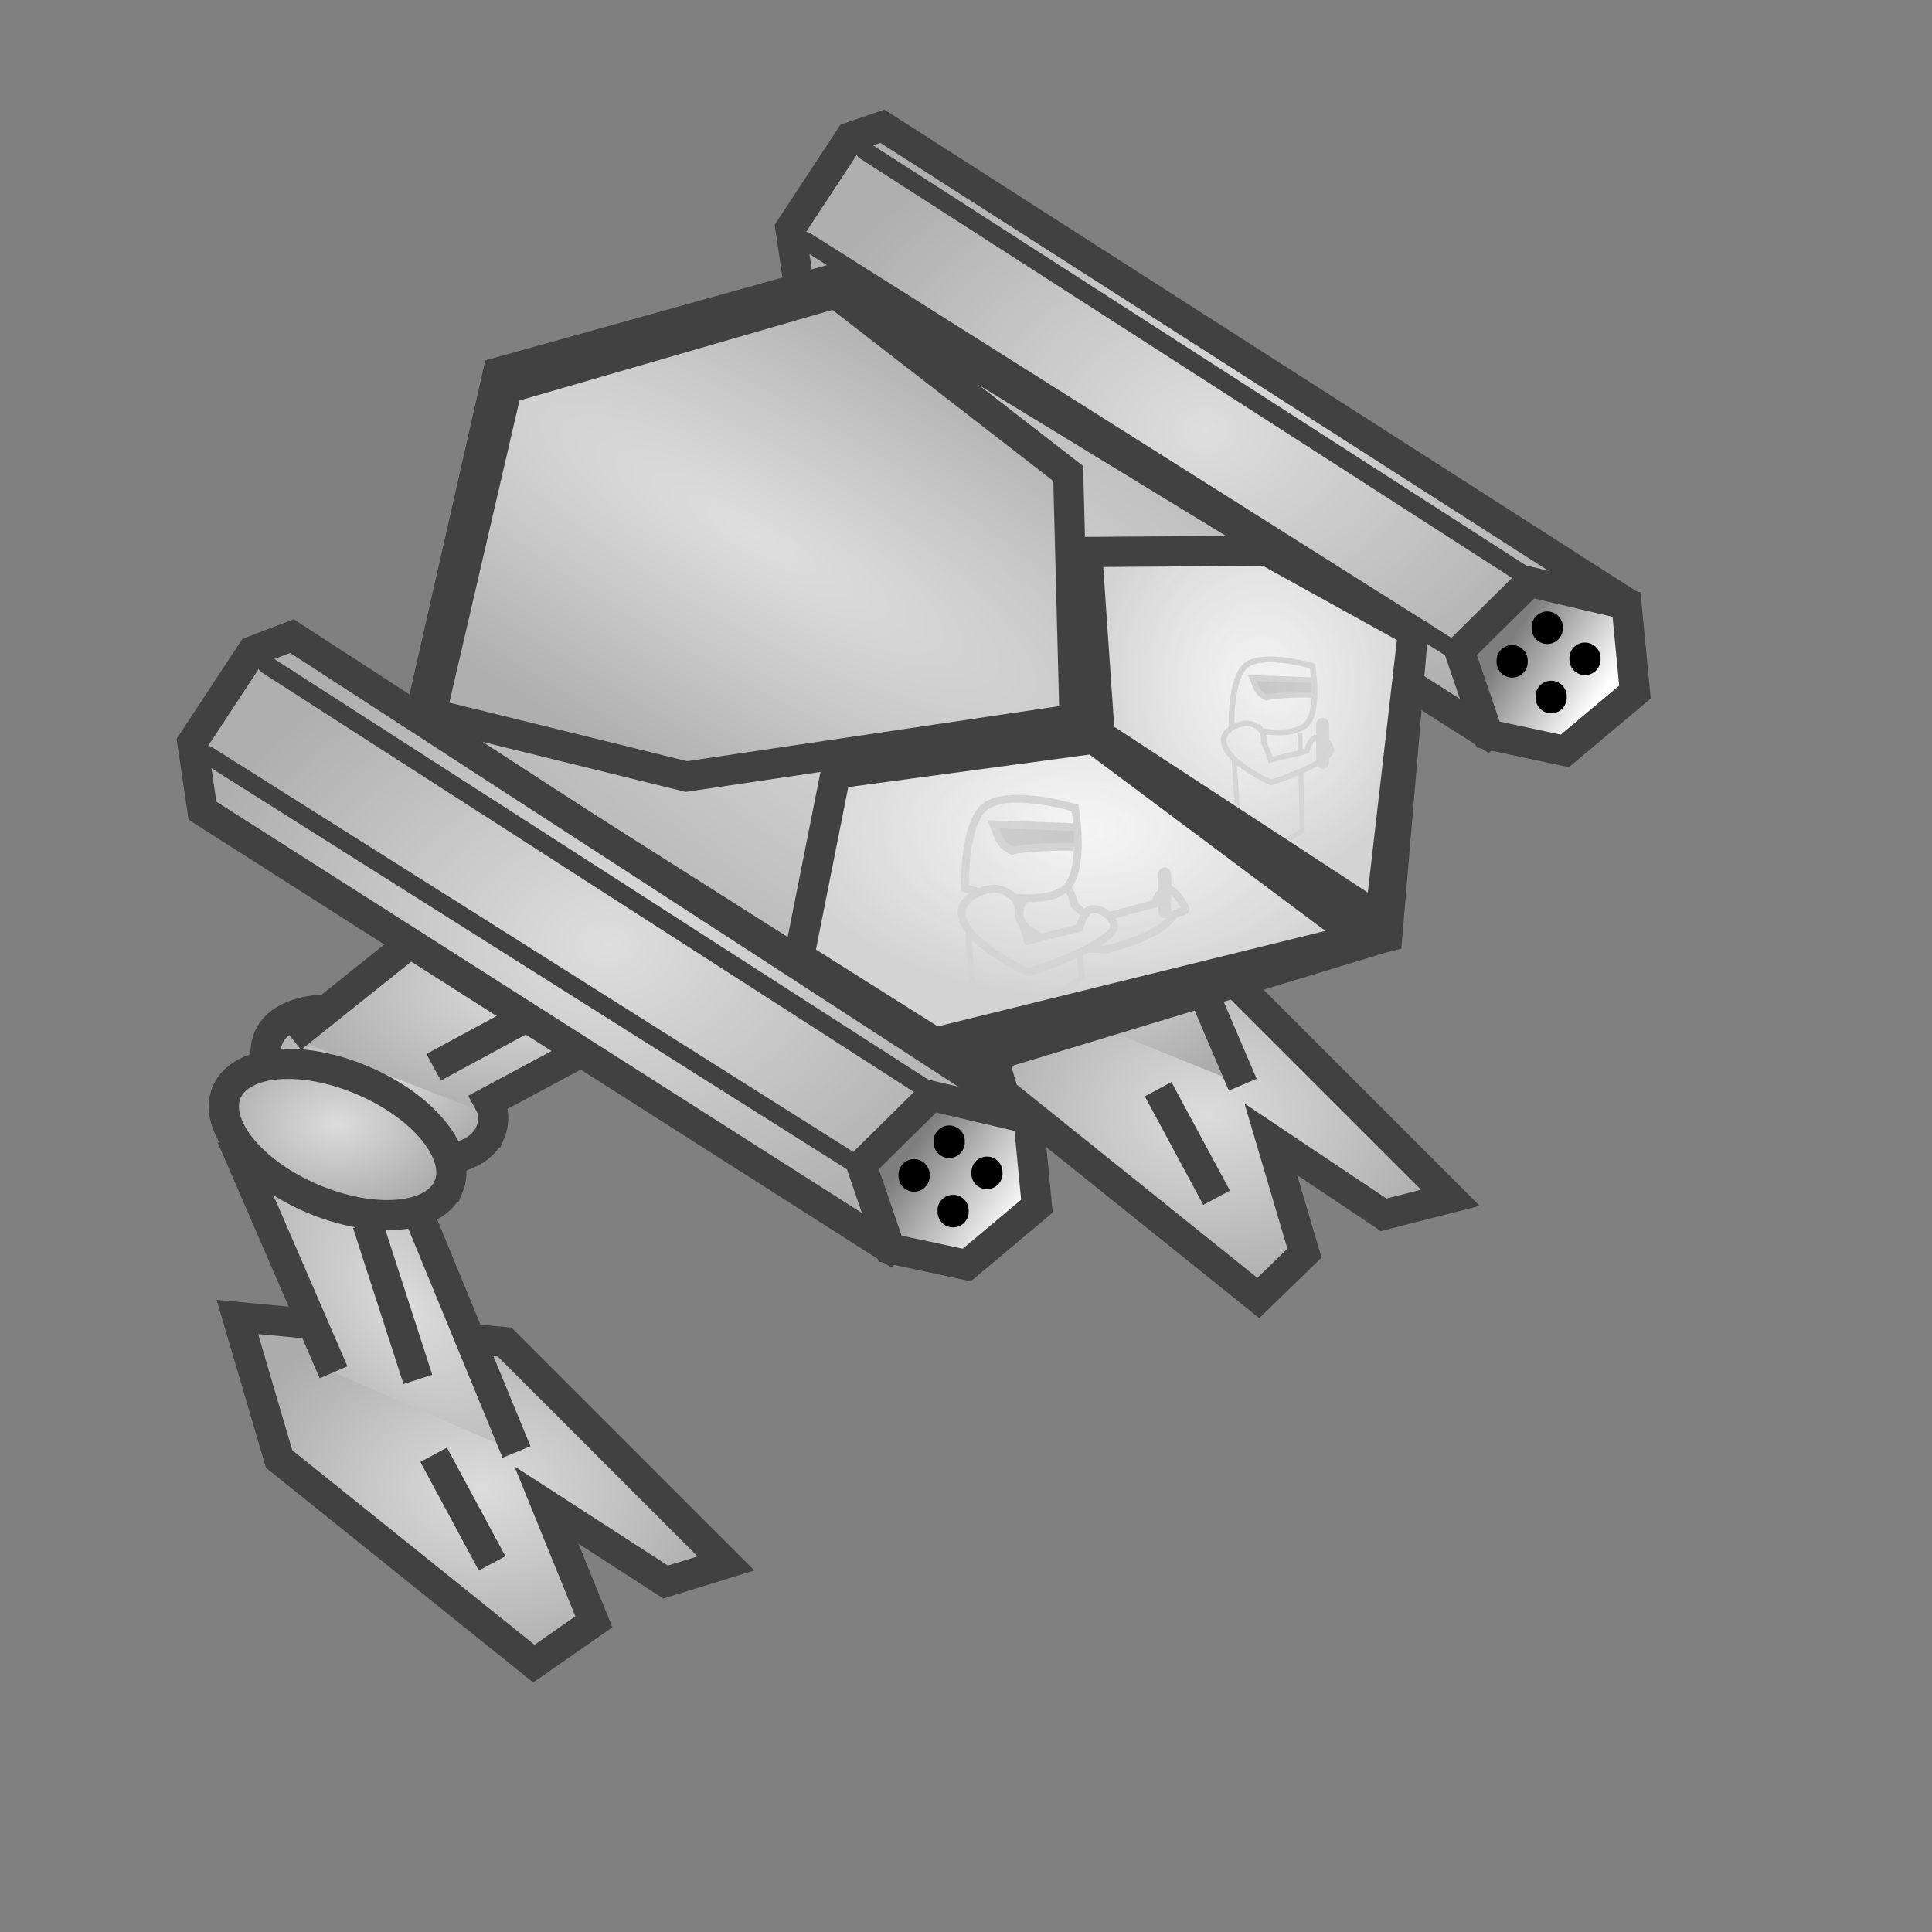 <?xml version="1.0" encoding="UTF-8" standalone="no"?>
<!-- Created with Inkscape (http://www.inkscape.org/) -->

<svg
   xmlns:dc="http://purl.org/dc/elements/1.1/"
   xmlns:cc="http://creativecommons.org/ns#"
   xmlns:rdf="http://www.w3.org/1999/02/22-rdf-syntax-ns#"
   xmlns:svg="http://www.w3.org/2000/svg"
   xmlns="http://www.w3.org/2000/svg"
   xmlns:xlink="http://www.w3.org/1999/xlink"
   xmlns:sodipodi="http://sodipodi.sourceforge.net/DTD/sodipodi-0.dtd"
   xmlns:inkscape="http://www.inkscape.org/namespaces/inkscape"
   width="64"
   height="64"
   id="svg2"
   version="1.1"
   inkscape:version="0.48.4 r9939"
   sodipodi:docname="light-mech4.svg"
   inkscape:export-filename="/home/jami/Projects/java/valley-of-bones/art/exported/light-mech-overlay.png"
   inkscape:export-xdpi="90"
   inkscape:export-ydpi="90">
  <rect width="100%" height="100%" fill="#808080" stroke="none"/>
  <defs
     id="defs4">
    <linearGradient
       id="linearGradient4960">
      <stop
         id="stop4962"
         offset="0"
         style="stop-color:#7e7e7e;stop-opacity:1;" />
      <stop
         id="stop4964"
         offset="1"
         style="stop-color:#ffffff;stop-opacity:1;" />
    </linearGradient>
    <linearGradient
       id="linearGradient4924">
      <stop
         style="stop-color:#ffffff;stop-opacity:0.778;"
         offset="0"
         id="stop4926" />
      <stop
         style="stop-color:#d3d3d3;stop-opacity:1;"
         offset="1"
         id="stop4928" />
    </linearGradient>
    <linearGradient
       id="linearGradient3924-9"
       inkscape:collect="always">
      <stop
         id="stop3926-1"
         offset="0"
         style="stop-color:#000000;stop-opacity:1;" />
      <stop
         id="stop3928-2"
         offset="1"
         style="stop-color:#000000;stop-opacity:0;" />
    </linearGradient>
    <radialGradient
       gradientUnits="userSpaceOnUse"
       gradientTransform="matrix(1.129,0,0,0.816,-3.639,7.211)"
       r="25.862"
       fy="39.298"
       fx="28.214"
       cy="39.298"
       cx="28.214"
       id="radialGradient3930-4"
       xlink:href="#linearGradient3924-9"
       inkscape:collect="always" />
    <radialGradient
       gradientUnits="userSpaceOnUse"
       gradientTransform="matrix(1.129,0,0,0.816,-3.639,7.211)"
       r="25.862"
       fy="39.298"
       fx="28.214"
       cy="39.298"
       cx="28.214"
       id="radialGradient3930"
       xlink:href="#linearGradient3924"
       inkscape:collect="always" />
    <linearGradient
       id="linearGradient3924"
       inkscape:collect="always">
      <stop
         id="stop3926"
         offset="0"
         style="stop-color:#000000;stop-opacity:1;" />
      <stop
         id="stop3928"
         offset="1"
         style="stop-color:#000000;stop-opacity:0;" />
    </linearGradient>
    <linearGradient
       id="linearGradient3775">
      <stop
         id="stop3777"
         offset="0"
         style="stop-color:#dedede;stop-opacity:1;" />
      <stop
         id="stop3779"
         offset="1"
         style="stop-color:#afafaf;stop-opacity:1;" />
    </linearGradient>
    <linearGradient
       id="linearGradient3834">
      <stop
         id="stop3836"
         offset="0"
         style="stop-color:#505050;stop-opacity:1;" />
      <stop
         id="stop3838"
         offset="1"
         style="stop-color:#646464;stop-opacity:1;" />
    </linearGradient>
    <linearGradient
       inkscape:collect="always"
       xlink:href="#linearGradient3775"
       id="linearGradient4032"
       gradientUnits="userSpaceOnUse"
       x1="46.044"
       y1="1005.714"
       x2="29.042"
       y2="1018.844"
       gradientTransform="matrix(0.257,0,0,0.257,23.018,758.131)" />
    <linearGradient
       inkscape:collect="always"
       xlink:href="#linearGradient3775"
       id="linearGradient4054"
       gradientUnits="userSpaceOnUse"
       x1="45.538"
       y1="16.936"
       x2="26.862"
       y2="27.946" />
    <linearGradient
       inkscape:collect="always"
       xlink:href="#linearGradient3775"
       id="linearGradient4065"
       x1="30.51"
       y1="32.438"
       x2="33.954"
       y2="32.438"
       gradientUnits="userSpaceOnUse" />
    <radialGradient
       inkscape:collect="always"
       xlink:href="#linearGradient3775"
       id="radialGradient4113"
       cx="30.511"
       cy="21.903"
       fx="30.511"
       fy="21.903"
       r="17.132"
       gradientTransform="matrix(0.477,-0.708,1.667,1.123,-20.56,1007.261)"
       gradientUnits="userSpaceOnUse" />
    <radialGradient
       inkscape:collect="always"
       xlink:href="#linearGradient3775"
       id="radialGradient4125"
       cx="24.94"
       cy="17.719"
       fx="24.94"
       fy="17.719"
       r="11.155"
       gradientTransform="matrix(2.524,1.449,-0.38,0.661,-31.294,958.227)"
       gradientUnits="userSpaceOnUse" />
    <linearGradient
       id="linearGradient3932-6">
      <stop
         style="stop-color:#6cf864;stop-opacity:1;"
         offset="0"
         id="stop3934-4" />
      <stop
         style="stop-color:#626262;stop-opacity:1;"
         offset="1"
         id="stop3936-5" />
    </linearGradient>
    <linearGradient
       gradientTransform="matrix(0.89,0,0,0.84,2.517,993.123)"
       gradientUnits="userSpaceOnUse"
       y2="32.757"
       x2="37.723"
       y1="44.761"
       x1="39.014"
       id="linearGradient3894-2"
       xlink:href="#linearGradient3932-6"
       inkscape:collect="always" />
    <linearGradient
       id="linearGradient3932-1">
      <stop
         style="stop-color:#6cf864;stop-opacity:1;"
         offset="0"
         id="stop3934-0" />
      <stop
         style="stop-color:#626262;stop-opacity:1;"
         offset="1"
         id="stop3936-2" />
    </linearGradient>
    <linearGradient
       gradientTransform="matrix(0.89,0,0,0.84,2.517,993.123)"
       gradientUnits="userSpaceOnUse"
       y2="33.766"
       x2="33.055"
       y1="45.419"
       x1="31.802"
       id="linearGradient3882-8"
       xlink:href="#linearGradient3932-1"
       inkscape:collect="always" />
    <linearGradient
       id="linearGradient4316-4">
      <stop
         style="stop-color:#09610d;stop-opacity:1;"
         offset="0"
         id="stop4318-2" />
      <stop
         style="stop-color:#353535;stop-opacity:1;"
         offset="1"
         id="stop4320-8" />
    </linearGradient>
    <radialGradient
       gradientUnits="userSpaceOnUse"
       gradientTransform="matrix(1,0,0,1.149,0,-1.468)"
       r="10.322"
       fy="9.872"
       fx="7.692"
       cy="9.872"
       cx="7.692"
       id="radialGradient4314-7"
       xlink:href="#linearGradient4316-4"
       inkscape:collect="always" />
    <clipPath
       id="clipPath4239-9"
       clipPathUnits="userSpaceOnUse">
      <path
         sodipodi:type="star"
         style="color:#000000;fill:none;stroke:#000000;stroke-width:0.805;stroke-miterlimit:4;stroke-opacity:1;stroke-dasharray:none;marker:none;visibility:visible;display:inline;overflow:visible;enable-background:accumulate"
         id="path4241-6"
         sodipodi:sides="6"
         sodipodi:cx="7.6923652"
         sodipodi:cy="9.872016"
         sodipodi:r1="11.454346"
         sodipodi:r2="9.919755"
         sodipodi:arg1="0.52359878"
         sodipodi:arg2="1.0471976"
         inkscape:flatsided="true"
         inkscape:rounded="0"
         inkscape:randomized="0"
         d="m 17.612,15.599 -9.92,5.727 -9.92,-5.727 0,-11.454 9.92,-5.727 9.92,5.727 z"
         transform="matrix(1.207,-0.079,0.264,1.262,-42.059,998.795)" />
    </clipPath>
    <clipPath
       id="clipPath4239"
       clipPathUnits="userSpaceOnUse">
      <path
         sodipodi:type="star"
         style="color:#000000;fill:none;stroke:#000000;stroke-width:0.805;stroke-miterlimit:4;stroke-opacity:1;stroke-dasharray:none;marker:none;visibility:visible;display:inline;overflow:visible;enable-background:accumulate"
         id="path4241"
         sodipodi:sides="6"
         sodipodi:cx="7.6923652"
         sodipodi:cy="9.872016"
         sodipodi:r1="11.454346"
         sodipodi:r2="9.919755"
         sodipodi:arg1="0.52359878"
         sodipodi:arg2="1.0471976"
         inkscape:flatsided="true"
         inkscape:rounded="0"
         inkscape:randomized="0"
         d="m 17.612,15.599 -9.92,5.727 -9.92,-5.727 0,-11.454 9.92,-5.727 9.92,5.727 z"
         transform="matrix(1.207,-0.079,0.264,1.262,-42.059,998.795)" />
    </clipPath>
    <radialGradient
       r="5.298"
       fy="12.072"
       fx="34.219"
       cy="12.072"
       cx="34.219"
       gradientTransform="matrix(0.672,-0.887,0.85,0.573,-28.862,995.013)"
       gradientUnits="userSpaceOnUse"
       id="radialGradient3933"
       xlink:href="#linearGradient3885"
       inkscape:collect="always" />
    <radialGradient
       r="5.298"
       fy="12.072"
       fx="34.219"
       cy="12.072"
       cx="34.219"
       gradientTransform="matrix(0.672,-0.887,0.85,0.573,-28.862,995.013)"
       gradientUnits="userSpaceOnUse"
       id="radialGradient3931"
       xlink:href="#linearGradient3819"
       inkscape:collect="always" />
    <radialGradient
       r="5.298"
       fy="12.072"
       fx="34.219"
       cy="12.072"
       cx="34.219"
       gradientTransform="matrix(1.123,0.259,-0.248,0.957,-27.073,959.289)"
       gradientUnits="userSpaceOnUse"
       id="radialGradient3927"
       xlink:href="#linearGradient3885"
       inkscape:collect="always" />
    <radialGradient
       r="5.298"
       fy="12.072"
       fx="34.219"
       cy="12.072"
       cx="34.219"
       gradientTransform="matrix(1.123,0.259,-0.248,0.957,-27.073,959.289)"
       gradientUnits="userSpaceOnUse"
       id="radialGradient3925"
       xlink:href="#linearGradient3819"
       inkscape:collect="always" />
    <radialGradient
       r="5.298"
       fy="12.072"
       fx="34.219"
       cy="12.072"
       cx="34.219"
       gradientTransform="matrix(0.514,-0.977,0.935,0.438,-24.977,1014.697)"
       gradientUnits="userSpaceOnUse"
       id="radialGradient3921"
       xlink:href="#linearGradient3885"
       inkscape:collect="always" />
    <radialGradient
       r="5.298"
       fy="12.072"
       fx="34.219"
       cy="12.072"
       cx="34.219"
       gradientTransform="matrix(0.514,-0.977,0.935,0.438,-24.977,1014.697)"
       gradientUnits="userSpaceOnUse"
       id="radialGradient3919"
       xlink:href="#linearGradient3819"
       inkscape:collect="always" />
    <radialGradient
       r="5.298"
       fy="12.072"
       fx="34.219"
       cy="12.072"
       cx="34.219"
       gradientTransform="matrix(0.514,-0.977,0.935,0.438,-33.635,1012.416)"
       gradientUnits="userSpaceOnUse"
       id="radialGradient3915"
       xlink:href="#linearGradient3885"
       inkscape:collect="always" />
    <radialGradient
       r="5.298"
       fy="12.072"
       fx="34.219"
       cy="12.072"
       cx="34.219"
       gradientTransform="matrix(0.514,-0.977,0.935,0.438,-33.635,1012.416)"
       gradientUnits="userSpaceOnUse"
       id="radialGradient3913"
       xlink:href="#linearGradient3819"
       inkscape:collect="always" />
    <radialGradient
       r="5.298"
       fy="12.072"
       fx="34.219"
       cy="12.072"
       cx="34.219"
       gradientTransform="matrix(0.514,-0.977,0.935,0.438,-36.952,1005.151)"
       gradientUnits="userSpaceOnUse"
       id="radialGradient3909"
       xlink:href="#linearGradient3885"
       inkscape:collect="always" />
    <radialGradient
       r="5.298"
       fy="12.072"
       fx="34.219"
       cy="12.072"
       cx="34.219"
       gradientTransform="matrix(0.514,-0.977,0.935,0.438,-36.952,1005.151)"
       gradientUnits="userSpaceOnUse"
       id="radialGradient3907"
       xlink:href="#linearGradient3819"
       inkscape:collect="always" />
    <radialGradient
       gradientUnits="userSpaceOnUse"
       gradientTransform="matrix(1.156,-0.008,0.007,0.985,-43.58,957.805)"
       r="5.298"
       fy="12.072"
       fx="34.219"
       cy="12.072"
       cx="34.219"
       id="radialGradient3903"
       xlink:href="#linearGradient3819"
       inkscape:collect="always" />
    <radialGradient
       gradientUnits="userSpaceOnUse"
       gradientTransform="matrix(1.156,-0.008,0.007,0.985,-43.58,957.805)"
       r="5.298"
       fy="12.072"
       fx="34.219"
       cy="12.072"
       cx="34.219"
       id="radialGradient3895"
       xlink:href="#linearGradient3885"
       inkscape:collect="always" />
    <linearGradient
       id="linearGradient3777">
      <stop
         id="stop3779-6"
         offset="0"
         style="stop-color:#dcdcdc;stop-opacity:1;" />
      <stop
         id="stop3781"
         offset="1"
         style="stop-color:#acacac;stop-opacity:1;" />
    </linearGradient>
    <linearGradient
       id="linearGradient3819">
      <stop
         id="stop3821"
         offset="0"
         style="stop-color:#353535;stop-opacity:1;" />
      <stop
         id="stop3823"
         offset="1"
         style="stop-color:#09610d;stop-opacity:0;" />
    </linearGradient>
    <linearGradient
       id="linearGradient3885">
      <stop
         id="stop3887"
         offset="0"
         style="stop-color:#000000;stop-opacity:1;" />
      <stop
         id="stop3889"
         offset="1"
         style="stop-color:#abae2c;stop-opacity:0;" />
    </linearGradient>
    <linearGradient
       id="linearGradient3957">
      <stop
         id="stop3959"
         offset="0"
         style="stop-color:#232323;stop-opacity:1;" />
      <stop
         id="stop3961"
         offset="1"
         style="stop-color:#252525;stop-opacity:0.667;" />
    </linearGradient>
    <linearGradient
       id="linearGradient5419">
      <stop
         id="stop5421"
         offset="0"
         style="stop-color:#575757;stop-opacity:1;" />
      <stop
         id="stop5423"
         offset="1"
         style="stop-color:#9b9b9b;stop-opacity:1;" />
    </linearGradient>
    <linearGradient
       id="linearGradient3914">
      <stop
         style="stop-color:#7be02a;stop-opacity:1;"
         offset="0"
         id="stop3916" />
      <stop
         style="stop-color:#dc5f3f;stop-opacity:1;"
         offset="1"
         id="stop3918" />
    </linearGradient>
    <linearGradient
       id="linearGradient3920">
      <stop
         id="stop3922"
         offset="0"
         style="stop-color:#da7c71;stop-opacity:1;" />
      <stop
         id="stop3924"
         offset="1"
         style="stop-color:#2daf15;stop-opacity:1;" />
    </linearGradient>
    <linearGradient
       id="linearGradient3926">
      <stop
         style="stop-color:#f3ee28;stop-opacity:1;"
         offset="0"
         id="stop3928-5" />
      <stop
         style="stop-color:#89d539;stop-opacity:1;"
         offset="1"
         id="stop3930" />
    </linearGradient>
    <linearGradient
       id="linearGradient3932">
      <stop
         style="stop-color:#ffffff;stop-opacity:1;"
         offset="0"
         id="stop3934" />
      <stop
         style="stop-color:#626262;stop-opacity:1;"
         offset="1"
         id="stop3936" />
    </linearGradient>
    <linearGradient
       id="linearGradient3998">
      <stop
         style="stop-color:#bebebe;stop-opacity:1;"
         offset="0"
         id="stop4000" />
      <stop
         style="stop-color:#515151;stop-opacity:1;"
         offset="1"
         id="stop4002" />
    </linearGradient>
    <linearGradient
       id="linearGradient3862">
      <stop
         id="stop3864"
         offset="0"
         style="stop-color:#ffffff;stop-opacity:1;" />
      <stop
         id="stop3866"
         offset="1"
         style="stop-color:#ffffff;stop-opacity:0.333;" />
    </linearGradient>
    <linearGradient
       id="linearGradient3880">
      <stop
         style="stop-color:#d8d8d8;stop-opacity:1;"
         offset="0"
         id="stop3882" />
      <stop
         style="stop-color:#969696;stop-opacity:1;"
         offset="1"
         id="stop3884" />
    </linearGradient>
    <linearGradient
       id="linearGradient4308">
      <stop
         id="stop4310"
         offset="0"
         style="stop-color:#b7b7b7;stop-opacity:1;" />
      <stop
         id="stop4312"
         offset="1"
         style="stop-color:#b7b7b7;stop-opacity:0;" />
    </linearGradient>
    <linearGradient
       id="linearGradient4316">
      <stop
         style="stop-color:#515151;stop-opacity:1;"
         offset="0"
         id="stop4318" />
      <stop
         style="stop-color:#e3e3e3;stop-opacity:1;"
         offset="1"
         id="stop4320" />
    </linearGradient>
    <radialGradient
       inkscape:collect="always"
       xlink:href="#linearGradient3777"
       id="radialGradient4810"
       cx="20.179"
       cy="1038.374"
       fx="20.179"
       fy="1038.374"
       r="7.395"
       gradientTransform="matrix(1,0,0,0.726,0,284.189)"
       gradientUnits="userSpaceOnUse" />
    <radialGradient
       inkscape:collect="always"
       xlink:href="#linearGradient3777"
       id="radialGradient4818"
       cx="18.452"
       cy="1036.826"
       fx="18.452"
       fy="1036.826"
       r="4.654"
       gradientTransform="matrix(1.029,1.263,-0.73,0.595,756.795,396.707)"
       gradientUnits="userSpaceOnUse" />
    <radialGradient
       inkscape:collect="always"
       xlink:href="#linearGradient3777"
       id="radialGradient4826"
       cx="16.071"
       cy="1028.374"
       fx="16.071"
       fy="1028.374"
       r="3.674"
       gradientTransform="matrix(1,0,0,0.704,0,304.073)"
       gradientUnits="userSpaceOnUse" />
    <radialGradient
       inkscape:collect="always"
       xlink:href="#linearGradient3777"
       id="radialGradient4834"
       cx="21.488"
       cy="35.845"
       fx="21.488"
       fy="35.845"
       r="7.156"
       gradientTransform="matrix(1,0,0,0.534,0,16.696)"
       gradientUnits="userSpaceOnUse" />
    <radialGradient
       inkscape:collect="always"
       xlink:href="#linearGradient3777"
       id="radialGradient4842"
       cx="20.179"
       cy="1038.374"
       fx="20.179"
       fy="1038.374"
       r="7.395"
       gradientTransform="matrix(1,0,0,0.726,0,284.189)"
       gradientUnits="userSpaceOnUse" />
    <radialGradient
       inkscape:collect="always"
       xlink:href="#linearGradient3777"
       id="radialGradient4850"
       cx="18.452"
       cy="1036.826"
       fx="18.452"
       fy="1036.826"
       r="4.654"
       gradientTransform="matrix(1,0,0,0.942,0,60.098)"
       gradientUnits="userSpaceOnUse" />
    <radialGradient
       inkscape:collect="always"
       xlink:href="#linearGradient3777"
       id="radialGradient4858"
       cx="35.881"
       cy="1014.391"
       fx="35.881"
       fy="1014.391"
       r="9.79"
       gradientTransform="matrix(1,0,0,0.565,0,442.716)"
       gradientUnits="userSpaceOnUse" />
    <radialGradient
       inkscape:collect="always"
       xlink:href="#linearGradient3777"
       id="radialGradient4866"
       cx="41.756"
       cy="1011.491"
       fx="41.756"
       fy="1011.491"
       r="5.649"
       gradientTransform="matrix(1,0,0,1.163,0,-165.411)"
       gradientUnits="userSpaceOnUse" />
    <radialGradient
       inkscape:collect="always"
       xlink:href="#linearGradient3775"
       id="radialGradient4887"
       gradientUnits="userSpaceOnUse"
       gradientTransform="matrix(2.524,1.449,-0.38,0.661,-31.294,958.227)"
       cx="24.94"
       cy="17.719"
       fx="24.94"
       fy="17.719"
       r="11.155" />
    <radialGradient
       inkscape:collect="always"
       xlink:href="#linearGradient4924"
       id="radialGradient4890"
       gradientUnits="userSpaceOnUse"
       gradientTransform="matrix(1,0,0,1.163,0,-165.411)"
       cx="41.756"
       cy="1011.491"
       fx="41.756"
       fy="1011.491"
       r="5.649" />
    <radialGradient
       inkscape:collect="always"
       xlink:href="#linearGradient4924"
       id="radialGradient4893"
       gradientUnits="userSpaceOnUse"
       gradientTransform="matrix(1,0,0,0.565,0,442.716)"
       cx="35.881"
       cy="1014.391"
       fx="35.881"
       fy="1014.391"
       r="9.79" />
    <linearGradient
       inkscape:collect="always"
       xlink:href="#linearGradient3775"
       id="linearGradient4897"
       gradientUnits="userSpaceOnUse"
       gradientTransform="matrix(0.257,0,0,0.257,25.018,758.131)"
       x1="46.044"
       y1="1005.714"
       x2="29.042"
       y2="1018.844" />
    <linearGradient
       inkscape:collect="always"
       xlink:href="#linearGradient3775"
       id="linearGradient4900"
       gradientUnits="userSpaceOnUse"
       x1="30.51"
       y1="32.438"
       x2="33.954"
       y2="32.438"
       gradientTransform="translate(2,988.362)" />
    <radialGradient
       inkscape:collect="always"
       xlink:href="#linearGradient3775"
       id="radialGradient4908"
       gradientUnits="userSpaceOnUse"
       gradientTransform="matrix(0.477,-0.708,1.667,1.123,-20.56,1007.261)"
       cx="30.511"
       cy="21.903"
       fx="30.511"
       fy="21.903"
       r="17.132" />
    <radialGradient
       inkscape:collect="always"
       xlink:href="#linearGradient3777"
       id="radialGradient4912"
       gradientUnits="userSpaceOnUse"
       gradientTransform="matrix(1.162,0,0,0.818,-7.493,184.393)"
       cx="16.071"
       cy="1028.374"
       fx="16.071"
       fy="1028.374"
       r="3.674" />
    <radialGradient
       inkscape:collect="always"
       xlink:href="#linearGradient3777"
       id="radialGradient4918"
       gradientUnits="userSpaceOnUse"
       gradientTransform="matrix(1.162,0,0,0.844,-7.493,161.286)"
       cx="20.179"
       cy="1038.374"
       fx="20.179"
       fy="1038.374"
       r="7.395" />
    <linearGradient
       inkscape:collect="always"
       xlink:href="#linearGradient3775"
       id="linearGradient4930"
       gradientUnits="userSpaceOnUse"
       x1="45.538"
       y1="16.936"
       x2="26.862"
       y2="27.946" />
    <linearGradient
       inkscape:collect="always"
       xlink:href="#linearGradient3775"
       id="linearGradient4948"
       gradientUnits="userSpaceOnUse"
       x1="45.538"
       y1="16.936"
       x2="26.862"
       y2="27.946" />
    <linearGradient
       inkscape:collect="always"
       xlink:href="#linearGradient3775"
       id="linearGradient4950"
       gradientUnits="userSpaceOnUse"
       gradientTransform="matrix(0.257,0,0,0.257,34.675,753.067)"
       x1="46.044"
       y1="1005.714"
       x2="29.042"
       y2="1018.844" />
    <linearGradient
       inkscape:collect="always"
       xlink:href="#linearGradient3775"
       id="linearGradient4954"
       gradientUnits="userSpaceOnUse"
       gradientTransform="matrix(0.817,0,0,0.817,16.239,987.279)"
       x1="30.51"
       y1="32.438"
       x2="33.954"
       y2="32.438" />
    <linearGradient
       inkscape:collect="always"
       xlink:href="#linearGradient3775"
       id="linearGradient4958"
       gradientUnits="userSpaceOnUse"
       gradientTransform="matrix(0.182,0,0,0.182,35.7,828.779)"
       x1="46.044"
       y1="1005.714"
       x2="29.042"
       y2="1018.844" />
    <radialGradient
       inkscape:collect="always"
       xlink:href="#linearGradient3777"
       id="radialGradient4972"
       cx="12.567"
       cy="1024.311"
       fx="12.567"
       fy="1024.311"
       r="4.269"
       gradientTransform="matrix(1,0,0,0.704,0,302.873)"
       gradientUnits="userSpaceOnUse" />
    <radialGradient
       inkscape:collect="always"
       xlink:href="#linearGradient3775"
       id="radialGradient3981"
       cx="20.109"
       cy="31.272"
       fx="20.109"
       fy="31.272"
       r="14.237"
       gradientTransform="matrix(1,0,0,0.752,0,7.766)"
       gradientUnits="userSpaceOnUse" />
    <linearGradient
       inkscape:collect="always"
       xlink:href="#linearGradient4960"
       id="linearGradient3989"
       x1="30.209"
       y1="38.056"
       x2="33.744"
       y2="40.393"
       gradientUnits="userSpaceOnUse" />
    <radialGradient
       inkscape:collect="always"
       xlink:href="#linearGradient3775"
       id="radialGradient4007"
       gradientUnits="userSpaceOnUse"
       gradientTransform="matrix(1,0,0,0.752,19.811,979.1)"
       cx="20.109"
       cy="31.272"
       fx="20.109"
       fy="31.272"
       r="14.237" />
    <linearGradient
       inkscape:collect="always"
       xlink:href="#linearGradient4960"
       id="linearGradient4009"
       gradientUnits="userSpaceOnUse"
       x1="30.249"
       y1="38.214"
       x2="33.194"
       y2="40.106"
       gradientTransform="translate(19.811,971.334)" />
  </defs>
  <sodipodi:namedview
     id="base"
     pagecolor="#000000"
     bordercolor="#666666"
     borderopacity="1.0"
     inkscape:pageopacity="0"
     inkscape:pageshadow="2"
     inkscape:zoom="6.052834"
     inkscape:cx="38.099254"
     inkscape:cy="33.213218"
     inkscape:document-units="px"
     inkscape:current-layer="layer2"
     showgrid="true"
     inkscape:window-width="959"
     inkscape:window-height="1024"
     inkscape:window-x="2880"
     inkscape:window-y="27"
     inkscape:window-maximized="0"
     showguides="true"
     inkscape:guide-bbox="true" />
  <g
     inkscape:label="guide"
     inkscape:groupmode="layer"
     id="layer1"
     transform="translate(0,-988.362)"
     style="display:none">
    <path
       style="color:#000000;fill:none;stroke:#000000;stroke-width:0.1;stroke-miterlimit:4;stroke-dasharray:none;marker:none;visibility:visible;display:inline;overflow:visible;enable-background:accumulate"
       d="m 0,1004.362 32,-16 32,16 0,32 -32,16 -32,-16 z"
       id="rect3750"
       inkscape:connector-curvature="0"
       sodipodi:nodetypes="ccccccc" />
  </g>
  <g
     transform="translate(0,-988.362)"
     id="g3757"
     inkscape:groupmode="layer"
     inkscape:label="obj"
     style="display:inline">
    <path
       style="fill:none;stroke:#4d4d4d;stroke-width:0;stroke-linecap:butt;stroke-linejoin:miter;stroke-miterlimit:4;stroke-opacity:1;stroke-dasharray:none"
       d="m 51.28,1009.467 c -0.014,-1.485 0.562,-2.721 2.054,-3.571"
       id="path3918-2"
       inkscape:connector-curvature="0"
       sodipodi:nodetypes="cc" />
    <g
       id="g4104-6"
       transform="matrix(1.162,0,0,1.162,16.507,-180.972)"
       style="stroke:#414141;stroke-width:0.861;stroke-miterlimit:4;stroke-opacity:1;stroke-dasharray:none;display:inline">
      <path
         inkscape:connector-curvature="0"
         id="path4056-87"
         d="m 20.424,1028.175 c -0.396,0.93 -2.134,1.08 -3.88,0.336 -1.746,-0.745 -2.841,-2.102 -2.444,-3.032 0.396,-0.93 2.134,-1.08 3.88,-0.336 1.746,0.745 2.841,2.102 2.444,3.032 z"
         style="color:#000000;fill:#cccccc;stroke:#414141;stroke-width:0.861;stroke-linecap:butt;stroke-linejoin:miter;stroke-miterlimit:4;stroke-opacity:1;stroke-dasharray:none;stroke-dashoffset:0;marker:none;visibility:visible;display:inline;overflow:visible;enable-background:accumulate" />
      <g
         style="fill:#cccccc;stroke:#414141;stroke-width:0.861;stroke-miterlimit:4;stroke-opacity:1;stroke-dasharray:none"
         id="g4090-5">
        <path
           style="fill:#cccccc;stroke:#414141;stroke-width:0.861;stroke-linecap:butt;stroke-linejoin:miter;stroke-miterlimit:4;stroke-opacity:1;stroke-dasharray:none"
           d="m 14.762,37.214 5.952,-4.762 7.5,2.381 L 20,39.238"
           id="path4031-6"
           inkscape:connector-curvature="0"
           transform="translate(0,988.362)"
           sodipodi:nodetypes="cccc" />
        <path
           style="fill:#cccccc;stroke:#414141;stroke-width:0.861;stroke-linecap:butt;stroke-linejoin:miter;stroke-miterlimit:4;stroke-opacity:1;stroke-dasharray:none"
           d="m 18.81,1026.41 5.714,-3.095"
           id="path4033-0"
           inkscape:connector-curvature="0" />
      </g>
      <path
         inkscape:connector-curvature="0"
         id="path4100-1"
         d="m 13.214,1033.434 1.19,4.048 7.262,5.833 1.316,-1.279 -0.959,-3.245 3.216,2.153 1.903,-0.486 -6.31,-6.309 z"
         style="fill:url(#radialGradient4842);fill-opacity:1;stroke:#414141;stroke-width:0.861;stroke-linecap:butt;stroke-linejoin:miter;stroke-miterlimit:4;stroke-opacity:1;stroke-dasharray:none"
         sodipodi:nodetypes="ccccccccc" />
      <g
         style="fill:#cccccc;stroke:#414141;stroke-width:0.861;stroke-miterlimit:4;stroke-opacity:1;stroke-dasharray:none"
         transform="translate(-0.833,-3.69)"
         id="g4094-0">
        <path
           style="fill:url(#radialGradient4850);fill-opacity:1;stroke:#414141;stroke-width:0.861;stroke-linecap:butt;stroke-linejoin:miter;stroke-miterlimit:4;stroke-opacity:1;stroke-dasharray:none;display:inline"
           d="m 22.055,1040.924 -2.895,-6.779 -4.932,-1.273 2.563,5.923"
           id="path4031-4-4"
           inkscape:connector-curvature="0"
           sodipodi:nodetypes="cccc" />
        <path
           style="fill:#cccccc;stroke:#414141;stroke-width:0.861;stroke-linecap:butt;stroke-linejoin:miter;stroke-miterlimit:4;stroke-opacity:1;stroke-dasharray:none;display:inline"
           d="m 17.757,1034.552 2.011,4.352"
           id="path4033-7-7"
           inkscape:connector-curvature="0"
           sodipodi:nodetypes="cc" />
      </g>
      <path
         inkscape:connector-curvature="0"
         id="path4056-8-4"
         d="m 19.234,1029.722 c -0.396,0.93 -2.134,1.08 -3.88,0.336 -1.746,-0.745 -2.841,-2.102 -2.444,-3.032 0.396,-0.93 2.134,-1.08 3.88,-0.336 1.746,0.745 2.841,2.102 2.444,3.032 z"
         style="color:#000000;fill:#cccccc;stroke:#414141;stroke-width:0.861;stroke-linecap:butt;stroke-linejoin:miter;stroke-miterlimit:4;stroke-opacity:1;stroke-dasharray:none;stroke-dashoffset:0;marker:none;visibility:visible;display:inline;overflow:visible;enable-background:accumulate" />
      <path
         transform="translate(0,988.362)"
         inkscape:connector-curvature="0"
         id="path4102-6"
         d="m 18.81,49 1.667,3.095"
         style="fill:#cccccc;stroke:#414141;stroke-width:0.861;stroke-linecap:butt;stroke-linejoin:miter;stroke-miterlimit:4;stroke-opacity:1;stroke-dasharray:none" />
    </g>
    <path
       sodipodi:nodetypes="ccccccc"
       inkscape:connector-curvature="0"
       id="path3991"
       d="m 53.542,1008.115 -24.312,-15.571 -1.062,0.363 -1.984,3.018 0.335,2.264 22.722,14.477 z"
       style="fill:url(#radialGradient4007);fill-opacity:1;stroke:#414141;stroke-width:1px;stroke-linecap:round;stroke-linejoin:miter;stroke-opacity:1" />
    <path
       style="color:#000000;fill:url(#radialGradient4972);fill-opacity:1;stroke:#414141;stroke-width:1;stroke-linecap:butt;stroke-linejoin:miter;stroke-miterlimit:4;stroke-opacity:1;stroke-dasharray:none;stroke-dashoffset:0;marker:none;visibility:visible;display:inline;overflow:visible;enable-background:accumulate"
       d="m 16.242,1025.877 c -0.461,1.081 -2.48,1.255 -4.509,0.39 -2.03,-0.865 -3.301,-2.443 -2.84,-3.523 0.461,-1.081 2.48,-1.255 4.509,-0.39 2.03,0.865 3.301,2.443 2.841,3.523 z"
       id="path4056"
       inkscape:connector-curvature="0" />
    <g
       id="g4090"
       style="fill:#cccccc;stroke:#414141;stroke-width:0.861;stroke-miterlimit:4;stroke-opacity:1;stroke-dasharray:none"
       transform="matrix(1.162,0,0,1.162,-7.493,-168.972)">
      <path
         sodipodi:nodetypes="cccc"
         transform="translate(0,988.362)"
         inkscape:connector-curvature="0"
         id="path4031"
         d="m 14.762,37.214 5.952,-4.762 7.5,2.381 L 20,39.238"
         style="fill:url(#radialGradient4834);fill-opacity:1;stroke:#414141;stroke-width:0.861;stroke-linecap:butt;stroke-linejoin:miter;stroke-miterlimit:4;stroke-opacity:1;stroke-dasharray:none" />
      <path
         inkscape:connector-curvature="0"
         id="path4033"
         d="m 18.81,1026.41 5.714,-3.095"
         style="fill:#cccccc;stroke:#414141;stroke-width:0.861;stroke-linecap:butt;stroke-linejoin:miter;stroke-miterlimit:4;stroke-opacity:1;stroke-dasharray:none" />
    </g>
    <path
       style="fill:url(#radialGradient4918);fill-opacity:1;stroke:#414141;stroke-width:1;stroke-linecap:butt;stroke-linejoin:miter;stroke-miterlimit:4;stroke-opacity:1;stroke-dasharray:none"
       d="m 7.863,1031.989 1.383,4.704 8.439,6.779 1.988,-1.385 -1.573,-3.872 3.948,2.554 2.001,-0.617 -7.332,-7.332 z"
       id="path4100"
       inkscape:connector-curvature="0"
       sodipodi:nodetypes="ccccccccc" />
    <g
       id="g4094"
       transform="matrix(1.162,0,0,1.162,-8.462,-173.26)"
       style="fill:#cccccc;stroke:#414141;stroke-width:0.861;stroke-miterlimit:4;stroke-opacity:1;stroke-dasharray:none">
      <path
         sodipodi:nodetypes="cccc"
         inkscape:connector-curvature="0"
         id="path4031-4"
         d="m 22.007,1041.068 -2.847,-6.922 -4.932,-1.273 2.563,5.923"
         style="fill:url(#radialGradient4818);fill-opacity:1;stroke:#414141;stroke-width:0.861;stroke-linecap:butt;stroke-linejoin:miter;stroke-miterlimit:4;stroke-opacity:1;stroke-dasharray:none;display:inline" />
      <path
         sodipodi:nodetypes="cc"
         inkscape:connector-curvature="0"
         id="path4033-7"
         d="m 17.757,1034.552 1.438,4.447"
         style="fill:#cccccc;stroke:#414141;stroke-width:0.861;stroke-linecap:butt;stroke-linejoin:miter;stroke-miterlimit:4;stroke-opacity:1;stroke-dasharray:none;display:inline" />
    </g>
    <path
       style="color:#000000;fill:url(#radialGradient4912);fill-opacity:1;stroke:#414141;stroke-width:1;stroke-linecap:butt;stroke-linejoin:miter;stroke-miterlimit:4;stroke-opacity:1;stroke-dasharray:none;stroke-dashoffset:0;marker:none;visibility:visible;display:inline;overflow:visible;enable-background:accumulate"
       d="m 14.858,1027.676 c -0.461,1.081 -2.48,1.255 -4.509,0.39 -2.03,-0.865 -3.301,-2.443 -2.84,-3.523 0.461,-1.081 2.48,-1.255 4.509,-0.39 2.03,0.865 3.301,2.443 2.841,3.523 z"
       id="path4056-8"
       inkscape:connector-curvature="0" />
    <path
       style="fill:#cccccc;stroke:#414141;stroke-width:1;stroke-linecap:butt;stroke-linejoin:miter;stroke-miterlimit:4;stroke-opacity:1;stroke-dasharray:none"
       d="m 14.365,1036.554 1.937,3.597"
       id="path4102"
       inkscape:connector-curvature="0" />
    <path
       sodipodi:nodetypes="ccccccc"
       inkscape:connector-curvature="0"
       id="path4069"
       d="m 16.498,1000.702 11.121,-3.101 19.188,11.708 -0.855,10.078 -15.225,3.544 -16.848,-10.681 z"
       style="fill:url(#radialGradient4908);fill-opacity:1;stroke:#414141;stroke-width:1px;stroke-linecap:butt;stroke-linejoin:miter;stroke-opacity:1" />
    <path
       sodipodi:nodetypes="ccccccc"
       inkscape:connector-curvature="0"
       id="path3993"
       d="m 49.297,1012.695 2.54,0.543 2.323,-1.949 -0.279,-2.898 -3.214,-0.755 -2.32,2.292 z"
       style="fill:url(#linearGradient4009);fill-opacity:1;stroke:#414141;stroke-width:1px;stroke-linecap:butt;stroke-linejoin:miter;stroke-opacity:1" />
    <path
       style="fill:#b3b3b3;stroke:#333333;stroke-width:0.257px;stroke-linecap:butt;stroke-linejoin:miter;stroke-opacity:1;display:inline"
       d="m 35.332,1017.762 c -0.24,-0.169 -0.619,-0.195 -0.88,-0.06 -0.375,0.195 -0.796,0.685 -0.657,1.083 0.329,0.942 2.809,1.037 2.809,1.037 0,0 1.785,-0.395 2.239,-1.101 0.137,-0.213 0.525,-0.084 0.407,-0.308 -0.144,-0.273 -0.449,-0.739 -0.706,-0.57 -0.204,0.134 -0.292,0.455 -0.292,0.455 l -2.065,0.552 -0.595,-0.495 c 0,0 -0.083,-0.469 -0.26,-0.594 z"
       id="path3807-5"
       inkscape:connector-curvature="0"
       sodipodi:nodetypes="aaacsssccca"
       inkscape:transform-center-x="-1.6738808"
       inkscape:transform-center-y="0.069368413" />
    <g
       style="display:inline"
       id="g3801"
       transform="matrix(0.257,0,0,0.257,25.006,756.51)">
      <path
         transform="translate(0,988.362)"
         sodipodi:nodetypes="acaca"
         inkscape:connector-curvature="0"
         id="rect3778"
         d="m 29.86,17.884 c 3.113,-2.282 11.569,0.521 11.569,0.521 0,0 1.226,7.584 -1.224,9.765 -3.267,2.909 -13.121,0.116 -13.121,0.116 0,0 -0.118,-8.28 2.776,-10.402 z"
         style="color:#000000;fill:url(#linearGradient4930);fill-opacity:1;fill-rule:nonzero;stroke:none;stroke-width:1;marker:none;visibility:visible;display:inline;overflow:visible;enable-background:accumulate" />
      <path
         sodipodi:nodetypes="cccc"
         inkscape:connector-curvature="0"
         id="path3781"
         d="m 41.517,1008.766 -10.761,-0.367 c 0.485,1.131 0.546,2.459 2.412,3.418 0.757,-0.373 6.646,-0.639 7.94,-0.474"
         style="fill:#000000;stroke:#333333;stroke-width:1;stroke-miterlimit:4;stroke-dasharray:none" />
      <path
         sodipodi:nodetypes="acaca"
         inkscape:connector-curvature="0"
         id="rect3778-5"
         d="m 29.701,1006.112 c 3.054,-2.353 11.564,0.164 11.564,0.164 0,0 1.382,8.058 -1.219,10.372 -3.229,2.872 -12.963,0 -12.963,0 0,0 -0.249,-8.327 2.617,-10.535 z"
         style="color:#000000;fill:none;stroke:#333333;stroke-width:1;stroke-linecap:butt;stroke-linejoin:miter;stroke-miterlimit:4;stroke-opacity:1;stroke-dashoffset:0;marker:none;visibility:visible;display:inline;overflow:visible;enable-background:accumulate" />
    </g>
    <path
       sodipodi:nodetypes="cccccc"
       inkscape:connector-curvature="0"
       id="path4057"
       d="m 32.074,1019.192 0.113,1.62 0.318,0.939 2.083,-0.194 1.25,-0.804 -0.06,-0.714"
       style="fill:url(#linearGradient4900);fill-opacity:1;stroke:#333333;stroke-width:0.2;stroke-linecap:butt;stroke-linejoin:miter;stroke-miterlimit:4;stroke-opacity:1;stroke-dasharray:none" />
    <path
       style="fill:url(#linearGradient4897);fill-opacity:1;stroke:#333333;stroke-width:0.257px;stroke-linecap:butt;stroke-linejoin:miter;stroke-opacity:1;display:inline"
       d="m 33.665,1018.191 c -0.172,-0.239 -0.5,-0.414 -0.792,-0.387 -0.421,0.039 -0.996,0.334 -1.017,0.756 -0.05,0.997 2.212,2.018 2.212,2.018 0,0 1.624,-0.521 2.311,-1.004 0.207,-0.146 0.546,-0.302 0.52,-0.554 -0.031,-0.307 -0.451,-0.596 -0.754,-0.536 -0.24,0.047 -0.391,0.621 -0.391,0.621 l -1.708,0.416 -0.139,-0.447 -0.175,-0.367 c 0,0 0.034,-0.376 -0.068,-0.516 z"
       id="path3807"
       inkscape:connector-curvature="0"
       sodipodi:nodetypes="aaacssscccca"
       inkscape:transform-center-x="-1.6632281"
       inkscape:transform-center-y="0.74928698" />
    <rect
       style="color:#000000;fill:#333333;fill-opacity:1;fill-rule:nonzero;stroke:none;stroke-width:1;marker:none;visibility:visible;display:inline;overflow:visible;enable-background:accumulate"
       id="rect3867"
       width="0.429"
       height="1.685"
       x="38.371"
       y="1017.094"
       ry="0.214" />
    <path
       sodipodi:nodetypes="cccccc"
       inkscape:connector-curvature="0"
       id="path4087"
       d="m 45.052,1019.432 -8.826,-6.597 -8.547,1.153 -1.207,6.069 4.507,2.842 z"
       style="fill:url(#radialGradient4893);fill-opacity:1;stroke:#414141;stroke-width:1px;stroke-linecap:butt;stroke-linejoin:miter;stroke-opacity:1" />
    <path
       transform="translate(17.972,969.705)"
       d="m 33.798,39.451 a 0.516,0.516 0 1 1 -1.031,0 0.516,0.516 0 1 1 1.031,0 z"
       sodipodi:ry="0.51559871"
       sodipodi:rx="0.51559871"
       sodipodi:cy="39.451187"
       sodipodi:cx="33.282421"
       id="path3995"
       style="color:#000000;fill:#000000;fill-opacity:1;fill-rule:nonzero;stroke:#4d4d4d;stroke-width:0;stroke-linecap:butt;stroke-linejoin:miter;stroke-miterlimit:4;stroke-opacity:1;stroke-dasharray:none;stroke-dashoffset:0;marker:none;visibility:visible;display:inline;overflow:visible;enable-background:accumulate"
       sodipodi:type="arc" />
    <path
       style="fill:url(#linearGradient4954);fill-opacity:1;stroke:#333333;stroke-width:0.163;stroke-linecap:butt;stroke-linejoin:miter;stroke-miterlimit:4;stroke-opacity:1;stroke-dasharray:none"
       d="m 40.804,1012.461 0.093,1.323 0.121,1.767 1.283,0.825 0.838,-0.491 -0.078,-3.245"
       id="path4952"
       inkscape:connector-curvature="0"
       sodipodi:nodetypes="cccccc" />
    <path
       transform="translate(16.809,970.819)"
       d="m 33.798,39.451 a 0.516,0.516 0 1 1 -1.031,0 0.516,0.516 0 1 1 1.031,0 z"
       sodipodi:ry="0.51559871"
       sodipodi:rx="0.51559871"
       sodipodi:cy="39.451187"
       sodipodi:cx="33.282421"
       id="path3997"
       style="color:#000000;fill:#000000;fill-opacity:1;fill-rule:nonzero;stroke:#4d4d4d;stroke-width:0;stroke-linecap:butt;stroke-linejoin:miter;stroke-miterlimit:4;stroke-opacity:1;stroke-dasharray:none;stroke-dashoffset:0;marker:none;visibility:visible;display:inline;overflow:visible;enable-background:accumulate"
       sodipodi:type="arc" />
    <g
       transform="matrix(0.189,0,0,0.189,35.677,820.238)"
       id="g4934"
       style="display:inline">
      <path
         style="color:#000000;fill:url(#linearGradient4948);fill-opacity:1;fill-rule:nonzero;stroke:none;stroke-width:1;marker:none;visibility:visible;display:inline;overflow:visible;enable-background:accumulate"
         d="m 29.86,17.884 c 3.113,-2.282 11.569,0.521 11.569,0.521 0,0 1.226,7.584 -1.224,9.765 -3.267,2.909 -13.121,0.116 -13.121,0.116 0,0 -0.118,-8.28 2.776,-10.402 z"
         id="path4936"
         inkscape:connector-curvature="0"
         sodipodi:nodetypes="acaca"
         transform="translate(0,988.362)" />
      <path
         style="fill:#000000;stroke:#333333;stroke-width:1;stroke-miterlimit:4;stroke-dasharray:none"
         d="m 41.517,1008.766 -10.761,-0.367 c 0.485,1.131 0.546,2.459 2.412,3.418 0.757,-0.373 6.646,-0.639 7.94,-0.474"
         id="path4938"
         inkscape:connector-curvature="0"
         sodipodi:nodetypes="cccc" />
      <path
         style="color:#000000;fill:none;stroke:#333333;stroke-width:1;stroke-linecap:butt;stroke-linejoin:miter;stroke-miterlimit:4;stroke-opacity:1;stroke-dashoffset:0;marker:none;visibility:visible;display:inline;overflow:visible;enable-background:accumulate"
         d="m 29.701,1006.112 c 3.054,-2.353 11.564,0.164 11.564,0.164 0,0 1.382,8.058 -1.219,10.372 -3.229,2.872 -12.963,0 -12.963,0 0,0 -0.249,-8.327 2.617,-10.535 z"
         id="path4940"
         inkscape:connector-curvature="0"
         sodipodi:nodetypes="acaca" />
    </g>
    <path
       transform="translate(18.101,972.001)"
       d="m 33.798,39.451 a 0.516,0.516 0 1 1 -1.031,0 0.516,0.516 0 1 1 1.031,0 z"
       sodipodi:ry="0.51559871"
       sodipodi:rx="0.51559871"
       sodipodi:cy="39.451187"
       sodipodi:cx="33.282421"
       id="path3999"
       style="color:#000000;fill:#000000;fill-opacity:1;fill-rule:nonzero;stroke:#4d4d4d;stroke-width:0;stroke-linecap:butt;stroke-linejoin:miter;stroke-miterlimit:4;stroke-opacity:1;stroke-dasharray:none;stroke-dashoffset:0;marker:none;visibility:visible;display:inline;overflow:visible;enable-background:accumulate"
       sodipodi:type="arc" />
    <path
       inkscape:transform-center-y="0.52963959"
       inkscape:transform-center-x="-1.1756171"
       sodipodi:nodetypes="aaacssscccca"
       inkscape:connector-curvature="0"
       id="path4956"
       d="m 41.812,1012.597 c -0.121,-0.169 -0.353,-0.293 -0.56,-0.273 -0.297,0.028 -0.704,0.236 -0.719,0.534 -0.035,0.705 1.564,1.427 1.564,1.427 0,0 1.148,-0.368 1.633,-0.71 0.146,-0.103 0.386,-0.214 0.368,-0.392 -0.022,-0.217 -0.319,-0.421 -0.533,-0.379 -0.17,0.033 -0.276,0.439 -0.276,0.439 l -1.207,0.294 -0.098,-0.316 -0.124,-0.26 c 0,0 0.024,-0.266 -0.048,-0.365 z"
       style="fill:url(#linearGradient4958);fill-opacity:1;stroke:#333333;stroke-width:0.182px;stroke-linecap:butt;stroke-linejoin:miter;stroke-opacity:1;display:inline" />
    <path
       transform="translate(19.222,970.736)"
       d="m 33.798,39.451 a 0.516,0.516 0 1 1 -1.031,0 0.516,0.516 0 1 1 1.031,0 z"
       sodipodi:ry="0.51559871"
       sodipodi:rx="0.51559871"
       sodipodi:cy="39.451187"
       sodipodi:cx="33.282421"
       id="path4001"
       style="color:#000000;fill:#000000;fill-opacity:1;fill-rule:nonzero;stroke:#4d4d4d;stroke-width:0;stroke-linecap:butt;stroke-linejoin:miter;stroke-miterlimit:4;stroke-opacity:1;stroke-dasharray:none;stroke-dashoffset:0;marker:none;visibility:visible;display:inline;overflow:visible;enable-background:accumulate"
       sodipodi:type="arc" />
    <rect
       ry="0.214"
       y="1012.143"
       x="43.6"
       height="1.685"
       width="0.429"
       id="rect4944"
       style="color:#000000;fill:#333333;fill-opacity:1;fill-rule:nonzero;stroke:none;stroke-width:1;marker:none;visibility:visible;display:inline;overflow:visible;enable-background:accumulate" />
    <path
       sodipodi:nodetypes="cc"
       inkscape:connector-curvature="0"
       id="path4003"
       d="M 50.634,1007.502 28.645,993.356"
       style="fill:none;stroke:#414141;stroke-width:0.6;stroke-linecap:round;stroke-linejoin:miter;stroke-miterlimit:4;stroke-opacity:1;stroke-dasharray:none" />
    <path
       sodipodi:nodetypes="cccccc"
       inkscape:connector-curvature="0"
       id="path4093"
       d="m 45.714,1018.791 -9.286,-6.072 -0.417,-6.071 5.95,-0.043 4.848,2.683 z"
       style="fill:url(#radialGradient4890);fill-opacity:1;stroke:#414141;stroke-width:1px;stroke-linecap:butt;stroke-linejoin:miter;stroke-opacity:1" />
    <path
       sodipodi:nodetypes="cc"
       inkscape:connector-curvature="0"
       id="path4005"
       d="M 48.207,1009.928 26.686,996.345"
       style="fill:none;stroke:#414141;stroke-width:0.6;stroke-linecap:round;stroke-linejoin:miter;stroke-miterlimit:4;stroke-opacity:1;stroke-dasharray:none" />
    <path
       sodipodi:nodetypes="ccccccc"
       inkscape:connector-curvature="0"
       id="path4115"
       d="m 27.679,998.076 7.707,5.971 0.21,8.136 -12.86,1.903 -8.449,-2.081 2.5,-10.774 z"
       style="fill:url(#radialGradient4887);fill-opacity:1;stroke:#414141;stroke-width:1px;stroke-linecap:butt;stroke-linejoin:miter;stroke-opacity:1" />
    <g
       style="display:none"
       transform="translate(-46.409,-11.723)"
       id="layer1-9"
       inkscape:label="guide">
      <path
         sodipodi:nodetypes="ccccccc"
         inkscape:connector-curvature="0"
         id="rect3750-7"
         d="m 0,1004.362 32,-16 32,16 0,32 -32,16 -32,-16 z"
         style="color:#000000;fill:none;stroke:#000000;stroke-width:0.1;stroke-miterlimit:4;stroke-dasharray:none;marker:none;visibility:visible;display:inline;overflow:visible;enable-background:accumulate" />
    </g>
    <path
       style="fill:none;stroke:#4d4d4d;stroke-width:0;stroke-linecap:butt;stroke-linejoin:miter;stroke-miterlimit:4;stroke-opacity:1;stroke-dasharray:none"
       d="m 32.024,1024.743 c -0.014,-1.485 0.562,-2.721 2.054,-3.571"
       id="path3918"
       inkscape:connector-curvature="0"
       sodipodi:nodetypes="cc" />
    <path
       style="fill:none;stroke:none"
       d="m 29.94,1028.642 c -0.44,-2.083 0.674,-2.984 2.202,-3.571"
       id="path3920"
       inkscape:connector-curvature="0"
       sodipodi:nodetypes="cc" />
    <path
       style="fill:url(#radialGradient3981);fill-opacity:1;stroke:#414141;stroke-width:1px;stroke-linecap:round;stroke-linejoin:miter;stroke-opacity:1"
       d="M 33.395,36.474 9.67,21.071 8.357,21.574 6.372,24.593 6.708,26.856 29.43,41.334 z"
       id="path3965"
       inkscape:connector-curvature="0"
       transform="translate(0,988.362)"
       sodipodi:nodetypes="ccccccc" />
    <path
       style="fill:url(#linearGradient3989);fill-opacity:1;stroke:#414141;stroke-width:1px;stroke-linecap:butt;stroke-linejoin:miter;stroke-opacity:1"
       d="m 29.486,41.362 2.54,0.543 2.323,-1.949 -0.279,-2.898 -3.214,-0.755 -2.32,2.292 z"
       id="path3940"
       inkscape:connector-curvature="0"
       transform="translate(0,988.362)"
       sodipodi:nodetypes="ccccccc" />
    <path
       sodipodi:type="arc"
       style="color:#000000;fill:#000000;fill-opacity:1;fill-rule:nonzero;stroke:#4d4d4d;stroke-width:0;stroke-linecap:butt;stroke-linejoin:miter;stroke-miterlimit:4;stroke-opacity:1;stroke-dasharray:none;stroke-dashoffset:0;marker:none;visibility:visible;display:inline;overflow:visible;enable-background:accumulate"
       id="path3922"
       sodipodi:cx="33.282421"
       sodipodi:cy="39.451187"
       sodipodi:rx="0.51559871"
       sodipodi:ry="0.51559871"
       d="m 33.798,39.451 a 0.516,0.516 0 1 1 -1.031,0 0.516,0.516 0 1 1 1.031,0 z"
       transform="translate(-1.839,986.733)" />
    <path
       sodipodi:type="arc"
       style="color:#000000;fill:#000000;fill-opacity:1;fill-rule:nonzero;stroke:#4d4d4d;stroke-width:0;stroke-linecap:butt;stroke-linejoin:miter;stroke-miterlimit:4;stroke-opacity:1;stroke-dasharray:none;stroke-dashoffset:0;marker:none;visibility:visible;display:inline;overflow:visible;enable-background:accumulate"
       id="path3922-3"
       sodipodi:cx="33.282421"
       sodipodi:cy="39.451187"
       sodipodi:rx="0.51559871"
       sodipodi:ry="0.51559871"
       d="m 33.798,39.451 a 0.516,0.516 0 1 1 -1.031,0 0.516,0.516 0 1 1 1.031,0 z"
       transform="translate(-3.002,987.848)" />
    <path
       sodipodi:type="arc"
       style="color:#000000;fill:#000000;fill-opacity:1;fill-rule:nonzero;stroke:#4d4d4d;stroke-width:0;stroke-linecap:butt;stroke-linejoin:miter;stroke-miterlimit:4;stroke-opacity:1;stroke-dasharray:none;stroke-dashoffset:0;marker:none;visibility:visible;display:inline;overflow:visible;enable-background:accumulate"
       id="path3922-3-7"
       sodipodi:cx="33.282421"
       sodipodi:cy="39.451187"
       sodipodi:rx="0.51559871"
       sodipodi:ry="0.51559871"
       d="m 33.798,39.451 a 0.516,0.516 0 1 1 -1.031,0 0.516,0.516 0 1 1 1.031,0 z"
       transform="translate(-1.71,989.03)" />
    <path
       sodipodi:type="arc"
       style="color:#000000;fill:#000000;fill-opacity:1;fill-rule:nonzero;stroke:#4d4d4d;stroke-width:0;stroke-linecap:butt;stroke-linejoin:miter;stroke-miterlimit:4;stroke-opacity:1;stroke-dasharray:none;stroke-dashoffset:0;marker:none;visibility:visible;display:inline;overflow:visible;enable-background:accumulate"
       id="path3922-3-7-1"
       sodipodi:cx="33.282421"
       sodipodi:cy="39.451187"
       sodipodi:rx="0.51559871"
       sodipodi:ry="0.51559871"
       d="m 33.798,39.451 a 0.516,0.516 0 1 1 -1.031,0 0.516,0.516 0 1 1 1.031,0 z"
       transform="translate(-0.589,987.764)" />
    <path
       sodipodi:nodetypes="cc"
       inkscape:connector-curvature="0"
       id="path4946"
       d="m 41.681,1019.679 c -0.014,-1.485 0.562,-2.721 2.054,-3.571"
       style="fill:none;stroke:#4d4d4d;stroke-width:0;stroke-linecap:butt;stroke-linejoin:miter;stroke-miterlimit:4;stroke-opacity:1;stroke-dasharray:none" />
    <path
       style="fill:none;stroke:#414141;stroke-width:0.6;stroke-linecap:round;stroke-linejoin:miter;stroke-miterlimit:4;stroke-opacity:1;stroke-dasharray:none"
       d="M 30.822,36.168 8.834,22.023"
       id="path3942"
       inkscape:connector-curvature="0"
       transform="translate(0,988.362)"
       sodipodi:nodetypes="cc" />
    <path
       style="fill:none;stroke:#414141;stroke-width:0.6;stroke-linecap:round;stroke-linejoin:miter;stroke-miterlimit:4;stroke-opacity:1;stroke-dasharray:none"
       d="M 28.396,38.595 6.875,25.012"
       id="path3944"
       inkscape:connector-curvature="0"
       transform="translate(0,988.362)"
       sodipodi:nodetypes="cc" />
    <path
       style="fill:none;stroke:#414141;stroke-width:1px;stroke-linecap:butt;stroke-linejoin:miter;stroke-opacity:1;display:inline"
       d="m 46.003,1019.495 -0.056,-0.112 -14.198,4.304"
       id="path3171"
       inkscape:connector-curvature="0"
       sodipodi:nodetypes="ccc" />
  </g>
  <g
     inkscape:groupmode="layer"
     id="layer2"
     inkscape:label="overlay"
     style="display:none">
    <path
       style="fill:none;stroke:#ffffff;stroke-width:1px;stroke-linecap:round;stroke-linejoin:miter;stroke-opacity:1"
       d="M 21.404,15.782 17.601,13.633"
       id="path4976"
       inkscape:connector-curvature="0"
       sodipodi:nodetypes="cc" />
    <path
       style="fill:none;stroke:#ffffff;stroke-width:1px;stroke-linecap:round;stroke-linejoin:miter;stroke-opacity:1"
       d="m 26.198,14.196 1.237,-3.456"
       id="path4978"
       inkscape:connector-curvature="0"
       sodipodi:nodetypes="cc" />
    <path
       style="fill:none;stroke:#ffffff;stroke-width:1px;stroke-linecap:round;stroke-linejoin:miter;stroke-opacity:1"
       d="m 29.439,17.072 5.029,-0.892"
       id="path4980"
       inkscape:connector-curvature="0"
       sodipodi:nodetypes="cc" />
    <path
       style="fill:none;stroke:#ffffff;stroke-width:1px;stroke-linecap:round;stroke-linejoin:miter;stroke-opacity:1"
       d="M 34.624,23.036 29.357,20.2"
       id="path4982"
       inkscape:connector-curvature="0"
       sodipodi:nodetypes="cc" />
    <path
       style="fill:none;stroke:#ffffff;stroke-width:1px;stroke-linecap:round;stroke-linejoin:miter;stroke-opacity:1"
       d="m 23.959,21.299 -1.136,3.479"
       id="path4984"
       inkscape:connector-curvature="0"
       sodipodi:nodetypes="cc" />
    <path
       style="fill:none;stroke:#ffffff;stroke-width:1px;stroke-linecap:round;stroke-linejoin:miter;stroke-opacity:1"
       d="m 15.343,22.995 5.336,-2.901"
       id="path4986"
       inkscape:connector-curvature="0"
       sodipodi:nodetypes="cc" />
    <path
       style="fill:#ffffff;fill-opacity:1;stroke:#ffffff;stroke-width:0.436px;stroke-linecap:butt;stroke-linejoin:miter;stroke-opacity:1;display:inline"
       d="m 26.135,14.227 3.362,2.605 0.092,3.55 -5.611,0.83 -3.686,-0.908 1.091,-4.7 z"
       id="path4988"
       inkscape:connector-curvature="0"
       sodipodi:nodetypes="ccccccc" />
  </g>
</svg>

